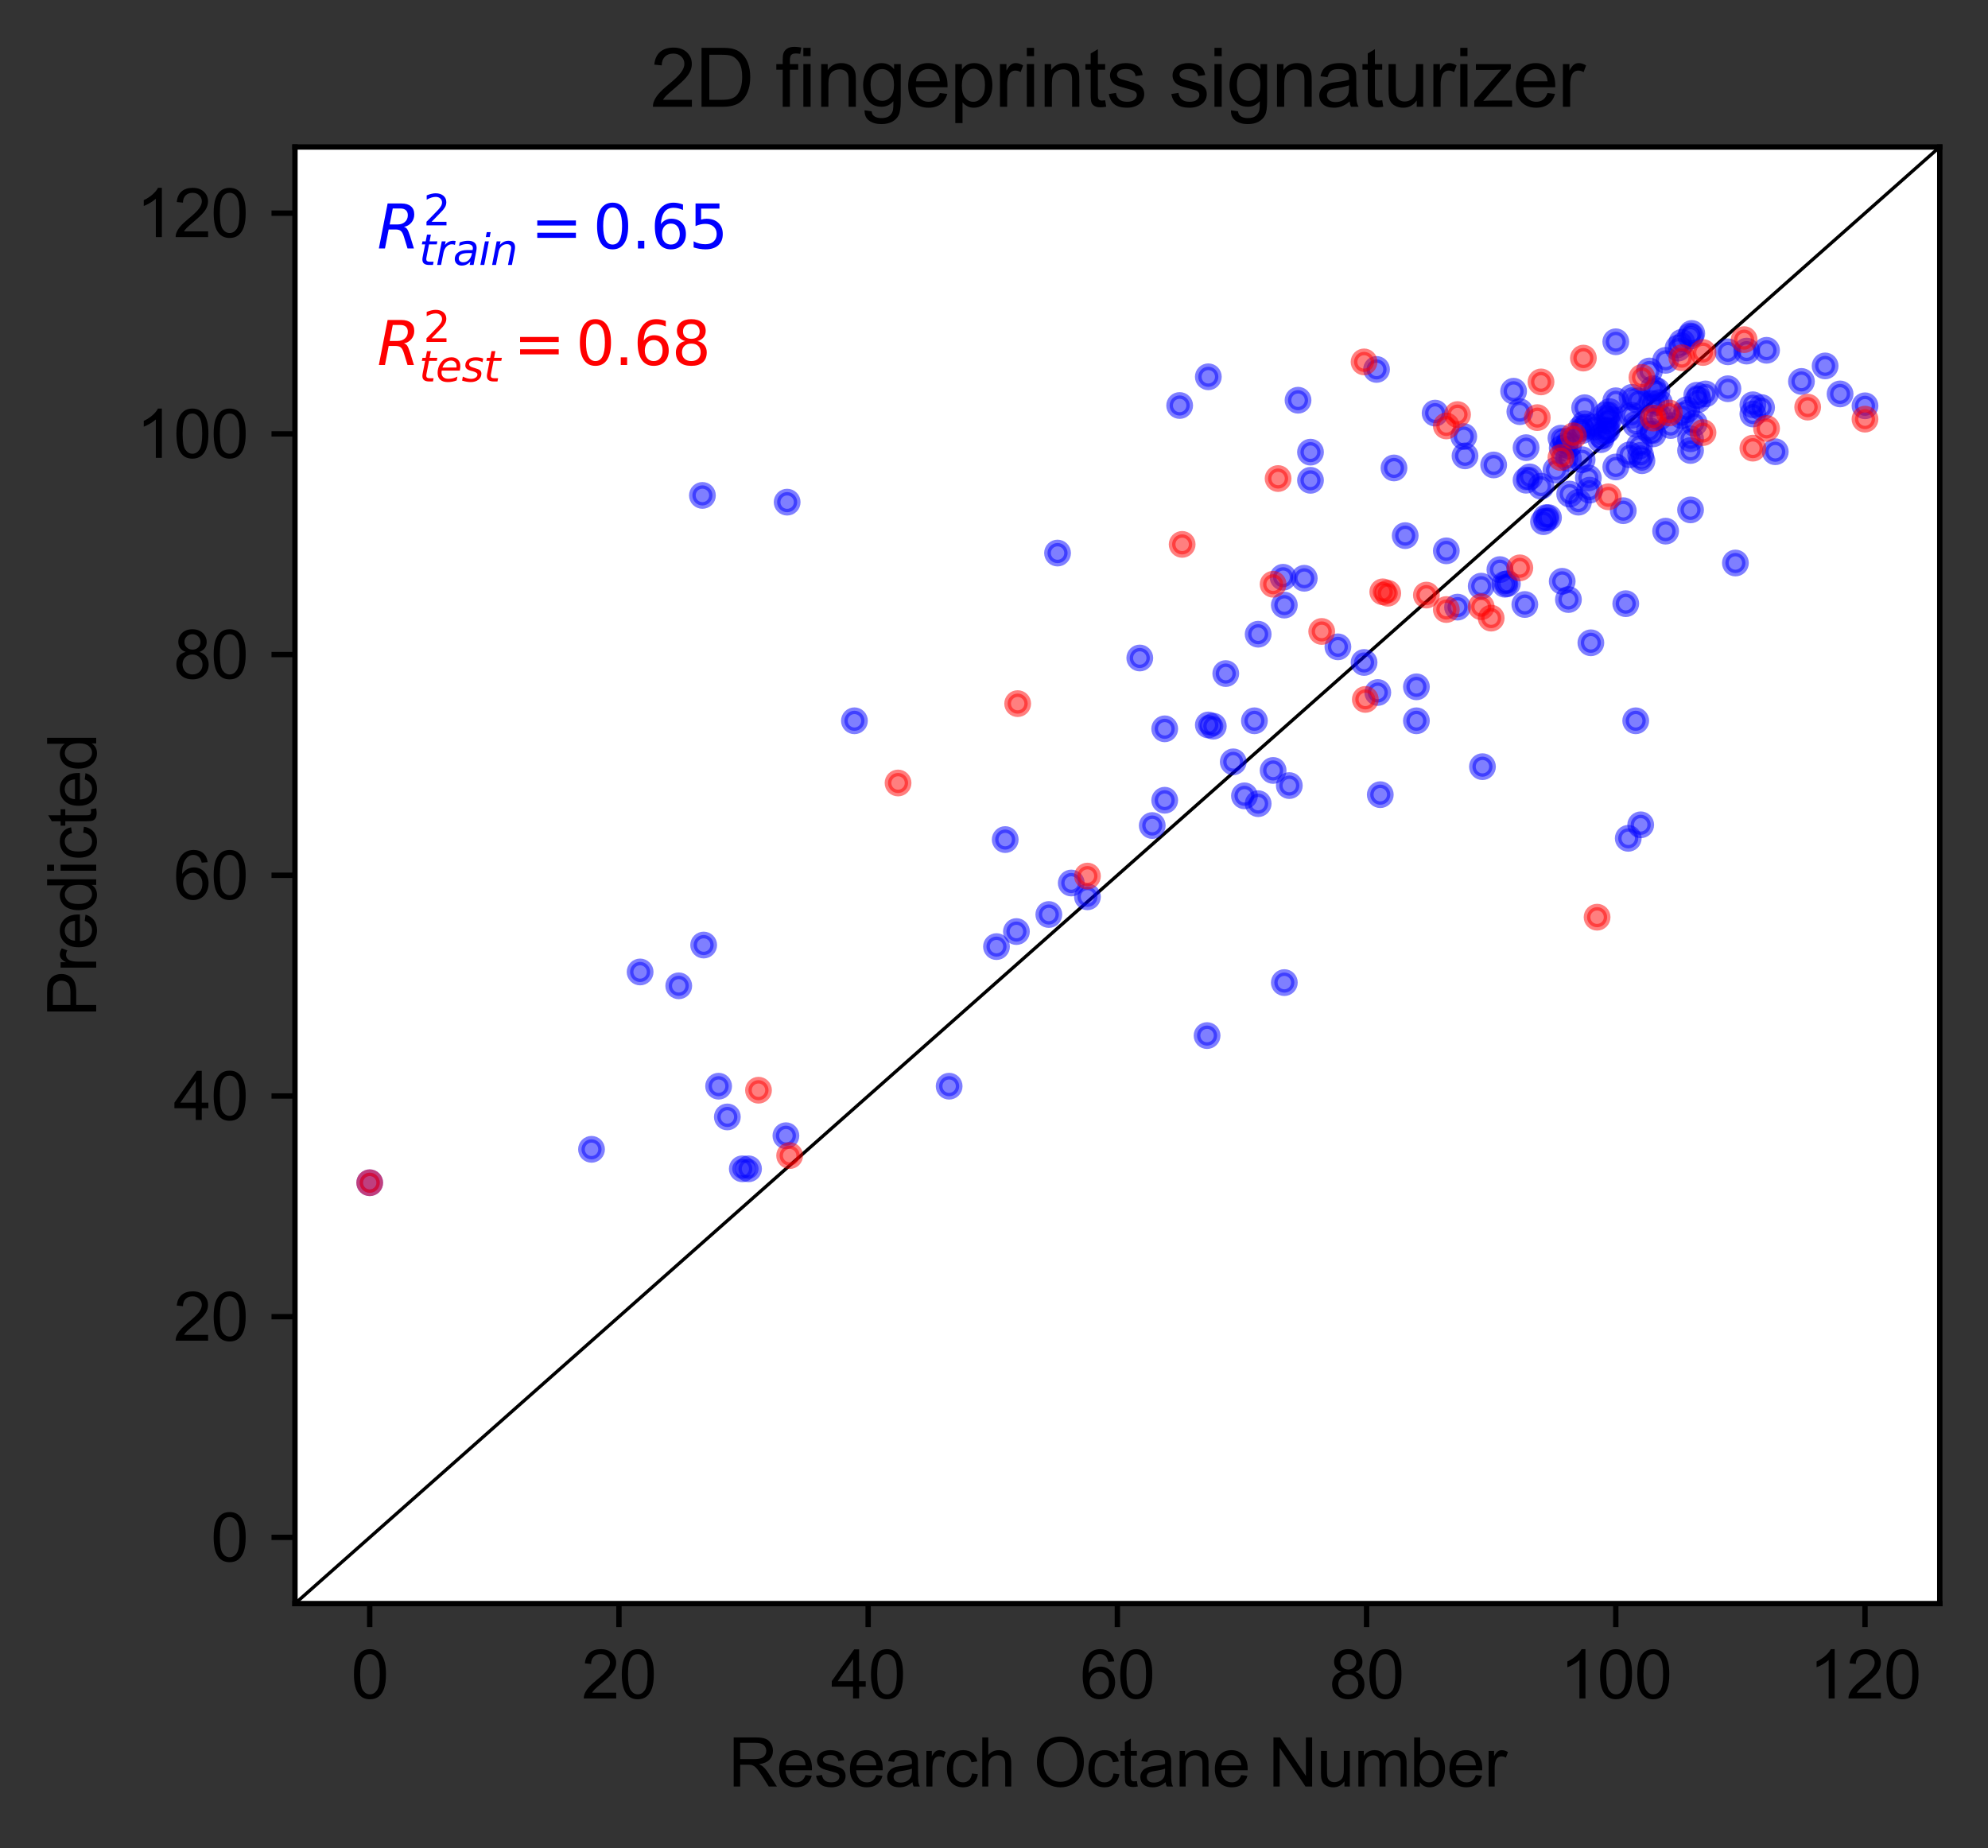 <?xml version="1.0" encoding="utf-8" standalone="no"?>
<!DOCTYPE svg PUBLIC "-//W3C//DTD SVG 1.1//EN"
  "http://www.w3.org/Graphics/SVG/1.1/DTD/svg11.dtd">
<svg height="275.866pt" version="1.1" viewBox="0 0 296.748 275.866" width="296.748pt" xmlns="http://www.w3.org/2000/svg" xmlns:xlink="http://www.w3.org/1999/xlink">
 <rect x="0" y="0" width="296.748" height="275.866" fill="#333333" stroke="none"/>
 <defs>
  <style type="text/css">*{stroke-linecap:butt;stroke-linejoin:round;}</style>
 </defs>
 <g id="figure_1">
  <g id="patch_1">
   <path d="M 0 275.866 
L 296.748 275.866 
L 296.748 0 
L 0 0 
z
" style="fill:none;"/>
  </g>
  <g id="axes_1">
   <g id="patch_2">
    <path d="M 44.028 239.376 
L 289.548 239.376 
L 289.548 21.936 
L 44.028 21.936 
z
" style="fill:#ffffff;"/>
   </g>
   <g id="matplotlib.axis_1">
    <g id="xtick_1">
     <g id="line2d_1">
      <defs>
       <path d="M 0 0 
L 0 3.5 
" id="m0becfaab23" style="stroke:#000000;stroke-width:0.8;"/>
      </defs>
      <g>
       <use style="stroke:#000000;stroke-width:0.8;" x="55.188" xlink:href="#m0becfaab23" y="239.376"/>
      </g>
     </g>
     <g id="text_1">
      <!-- 0 -->
      <g transform="translate(52.408 253.533)scale(0.1 -0.1)">
       <defs>
        <path d="M 266 2259 
Q 266 3072 433 3567 
Q 600 4063 929 4331 
Q 1259 4600 1759 4600 
Q 2128 4600 2406 4451 
Q 2684 4303 2865 4023 
Q 3047 3744 3150 3342 
Q 3253 2941 3253 2259 
Q 3253 1453 3087 958 
Q 2922 463 2592 192 
Q 2263 -78 1759 -78 
Q 1097 -78 719 397 
Q 266 969 266 2259 
z
M 844 2259 
Q 844 1131 1108 757 
Q 1372 384 1759 384 
Q 2147 384 2411 759 
Q 2675 1134 2675 2259 
Q 2675 3391 2411 3762 
Q 2147 4134 1753 4134 
Q 1366 4134 1134 3806 
Q 844 3388 844 2259 
z
" id="ArialMT-30" transform="scale(0.016)"/>
       </defs>
       <use xlink:href="#ArialMT-30"/>
      </g>
     </g>
    </g>
    <g id="xtick_2">
     <g id="line2d_2">
      <g>
       <use style="stroke:#000000;stroke-width:0.8;" x="92.388" xlink:href="#m0becfaab23" y="239.376"/>
      </g>
     </g>
     <g id="text_2">
      <!-- 20 -->
      <g transform="translate(86.827 253.533)scale(0.1 -0.1)">
       <defs>
        <path d="M 3222 541 
L 3222 0 
L 194 0 
Q 188 203 259 391 
Q 375 700 629 1000 
Q 884 1300 1366 1694 
Q 2113 2306 2375 2664 
Q 2638 3022 2638 3341 
Q 2638 3675 2398 3904 
Q 2159 4134 1775 4134 
Q 1369 4134 1125 3890 
Q 881 3647 878 3216 
L 300 3275 
Q 359 3922 746 4261 
Q 1134 4600 1788 4600 
Q 2447 4600 2831 4234 
Q 3216 3869 3216 3328 
Q 3216 3053 3103 2787 
Q 2991 2522 2730 2228 
Q 2469 1934 1863 1422 
Q 1356 997 1212 845 
Q 1069 694 975 541 
L 3222 541 
z
" id="ArialMT-32" transform="scale(0.016)"/>
       </defs>
       <use xlink:href="#ArialMT-32"/>
       <use x="55.615" xlink:href="#ArialMT-30"/>
      </g>
     </g>
    </g>
    <g id="xtick_3">
     <g id="line2d_3">
      <g>
       <use style="stroke:#000000;stroke-width:0.8;" x="129.588" xlink:href="#m0becfaab23" y="239.376"/>
      </g>
     </g>
     <g id="text_3">
      <!-- 40 -->
      <g transform="translate(124.027 253.533)scale(0.1 -0.1)">
       <defs>
        <path d="M 2069 0 
L 2069 1097 
L 81 1097 
L 81 1613 
L 2172 4581 
L 2631 4581 
L 2631 1613 
L 3250 1613 
L 3250 1097 
L 2631 1097 
L 2631 0 
L 2069 0 
z
M 2069 1613 
L 2069 3678 
L 634 1613 
L 2069 1613 
z
" id="ArialMT-34" transform="scale(0.016)"/>
       </defs>
       <use xlink:href="#ArialMT-34"/>
       <use x="55.615" xlink:href="#ArialMT-30"/>
      </g>
     </g>
    </g>
    <g id="xtick_4">
     <g id="line2d_4">
      <g>
       <use style="stroke:#000000;stroke-width:0.8;" x="166.788" xlink:href="#m0becfaab23" y="239.376"/>
      </g>
     </g>
     <g id="text_4">
      <!-- 60 -->
      <g transform="translate(161.227 253.533)scale(0.1 -0.1)">
       <defs>
        <path d="M 3184 3459 
L 2625 3416 
Q 2550 3747 2413 3897 
Q 2184 4138 1850 4138 
Q 1581 4138 1378 3988 
Q 1113 3794 959 3422 
Q 806 3050 800 2363 
Q 1003 2672 1297 2822 
Q 1591 2972 1913 2972 
Q 2475 2972 2870 2558 
Q 3266 2144 3266 1488 
Q 3266 1056 3080 686 
Q 2894 316 2569 119 
Q 2244 -78 1831 -78 
Q 1128 -78 684 439 
Q 241 956 241 2144 
Q 241 3472 731 4075 
Q 1159 4600 1884 4600 
Q 2425 4600 2770 4297 
Q 3116 3994 3184 3459 
z
M 888 1484 
Q 888 1194 1011 928 
Q 1134 663 1356 523 
Q 1578 384 1822 384 
Q 2178 384 2434 671 
Q 2691 959 2691 1453 
Q 2691 1928 2437 2201 
Q 2184 2475 1800 2475 
Q 1419 2475 1153 2201 
Q 888 1928 888 1484 
z
" id="ArialMT-36" transform="scale(0.016)"/>
       </defs>
       <use xlink:href="#ArialMT-36"/>
       <use x="55.615" xlink:href="#ArialMT-30"/>
      </g>
     </g>
    </g>
    <g id="xtick_5">
     <g id="line2d_5">
      <g>
       <use style="stroke:#000000;stroke-width:0.8;" x="203.988" xlink:href="#m0becfaab23" y="239.376"/>
      </g>
     </g>
     <g id="text_5">
      <!-- 80 -->
      <g transform="translate(198.427 253.533)scale(0.1 -0.1)">
       <defs>
        <path d="M 1131 2484 
Q 781 2613 612 2850 
Q 444 3088 444 3419 
Q 444 3919 803 4259 
Q 1163 4600 1759 4600 
Q 2359 4600 2725 4251 
Q 3091 3903 3091 3403 
Q 3091 3084 2923 2848 
Q 2756 2613 2416 2484 
Q 2838 2347 3058 2040 
Q 3278 1734 3278 1309 
Q 3278 722 2862 322 
Q 2447 -78 1769 -78 
Q 1091 -78 675 323 
Q 259 725 259 1325 
Q 259 1772 486 2073 
Q 713 2375 1131 2484 
z
M 1019 3438 
Q 1019 3113 1228 2906 
Q 1438 2700 1772 2700 
Q 2097 2700 2305 2904 
Q 2513 3109 2513 3406 
Q 2513 3716 2298 3927 
Q 2084 4138 1766 4138 
Q 1444 4138 1231 3931 
Q 1019 3725 1019 3438 
z
M 838 1322 
Q 838 1081 952 856 
Q 1066 631 1291 507 
Q 1516 384 1775 384 
Q 2178 384 2440 643 
Q 2703 903 2703 1303 
Q 2703 1709 2433 1975 
Q 2163 2241 1756 2241 
Q 1359 2241 1098 1978 
Q 838 1716 838 1322 
z
" id="ArialMT-38" transform="scale(0.016)"/>
       </defs>
       <use xlink:href="#ArialMT-38"/>
       <use x="55.615" xlink:href="#ArialMT-30"/>
      </g>
     </g>
    </g>
    <g id="xtick_6">
     <g id="line2d_6">
      <g>
       <use style="stroke:#000000;stroke-width:0.8;" x="241.188" xlink:href="#m0becfaab23" y="239.376"/>
      </g>
     </g>
     <g id="text_6">
      <!-- 100 -->
      <g transform="translate(232.847 253.533)scale(0.1 -0.1)">
       <defs>
        <path d="M 2384 0 
L 1822 0 
L 1822 3584 
Q 1619 3391 1289 3197 
Q 959 3003 697 2906 
L 697 3450 
Q 1169 3672 1522 3987 
Q 1875 4303 2022 4600 
L 2384 4600 
L 2384 0 
z
" id="ArialMT-31" transform="scale(0.016)"/>
       </defs>
       <use xlink:href="#ArialMT-31"/>
       <use x="55.615" xlink:href="#ArialMT-30"/>
       <use x="111.23" xlink:href="#ArialMT-30"/>
      </g>
     </g>
    </g>
    <g id="xtick_7">
     <g id="line2d_7">
      <g>
       <use style="stroke:#000000;stroke-width:0.8;" x="278.388" xlink:href="#m0becfaab23" y="239.376"/>
      </g>
     </g>
     <g id="text_7">
      <!-- 120 -->
      <g transform="translate(270.047 253.533)scale(0.1 -0.1)">
       <use xlink:href="#ArialMT-31"/>
       <use x="55.615" xlink:href="#ArialMT-32"/>
       <use x="111.23" xlink:href="#ArialMT-30"/>
      </g>
     </g>
    </g>
    <g id="text_8">
     <!-- Research Octane Number -->
     <g transform="translate(108.711 266.679)scale(0.1 -0.1)">
      <defs>
       <path d="M 503 0 
L 503 4581 
L 2534 4581 
Q 3147 4581 3465 4457 
Q 3784 4334 3975 4021 
Q 4166 3709 4166 3331 
Q 4166 2844 3850 2509 
Q 3534 2175 2875 2084 
Q 3116 1969 3241 1856 
Q 3506 1613 3744 1247 
L 4541 0 
L 3778 0 
L 3172 953 
Q 2906 1366 2734 1584 
Q 2563 1803 2427 1890 
Q 2291 1978 2150 2013 
Q 2047 2034 1813 2034 
L 1109 2034 
L 1109 0 
L 503 0 
z
M 1109 2559 
L 2413 2559 
Q 2828 2559 3062 2645 
Q 3297 2731 3419 2920 
Q 3541 3109 3541 3331 
Q 3541 3656 3305 3865 
Q 3069 4075 2559 4075 
L 1109 4075 
L 1109 2559 
z
" id="ArialMT-52" transform="scale(0.016)"/>
       <path d="M 2694 1069 
L 3275 997 
Q 3138 488 2766 206 
Q 2394 -75 1816 -75 
Q 1088 -75 661 373 
Q 234 822 234 1631 
Q 234 2469 665 2931 
Q 1097 3394 1784 3394 
Q 2450 3394 2872 2941 
Q 3294 2488 3294 1666 
Q 3294 1616 3291 1516 
L 816 1516 
Q 847 969 1125 678 
Q 1403 388 1819 388 
Q 2128 388 2347 550 
Q 2566 713 2694 1069 
z
M 847 1978 
L 2700 1978 
Q 2663 2397 2488 2606 
Q 2219 2931 1791 2931 
Q 1403 2931 1139 2672 
Q 875 2413 847 1978 
z
" id="ArialMT-65" transform="scale(0.016)"/>
       <path d="M 197 991 
L 753 1078 
Q 800 744 1014 566 
Q 1228 388 1613 388 
Q 2000 388 2187 545 
Q 2375 703 2375 916 
Q 2375 1106 2209 1216 
Q 2094 1291 1634 1406 
Q 1016 1563 777 1677 
Q 538 1791 414 1992 
Q 291 2194 291 2438 
Q 291 2659 392 2848 
Q 494 3038 669 3163 
Q 800 3259 1026 3326 
Q 1253 3394 1513 3394 
Q 1903 3394 2198 3281 
Q 2494 3169 2634 2976 
Q 2775 2784 2828 2463 
L 2278 2388 
Q 2241 2644 2061 2787 
Q 1881 2931 1553 2931 
Q 1166 2931 1000 2803 
Q 834 2675 834 2503 
Q 834 2394 903 2306 
Q 972 2216 1119 2156 
Q 1203 2125 1616 2013 
Q 2213 1853 2448 1751 
Q 2684 1650 2818 1456 
Q 2953 1263 2953 975 
Q 2953 694 2789 445 
Q 2625 197 2315 61 
Q 2006 -75 1616 -75 
Q 969 -75 630 194 
Q 291 463 197 991 
z
" id="ArialMT-73" transform="scale(0.016)"/>
       <path d="M 2588 409 
Q 2275 144 1986 34 
Q 1697 -75 1366 -75 
Q 819 -75 525 192 
Q 231 459 231 875 
Q 231 1119 342 1320 
Q 453 1522 633 1644 
Q 813 1766 1038 1828 
Q 1203 1872 1538 1913 
Q 2219 1994 2541 2106 
Q 2544 2222 2544 2253 
Q 2544 2597 2384 2738 
Q 2169 2928 1744 2928 
Q 1347 2928 1158 2789 
Q 969 2650 878 2297 
L 328 2372 
Q 403 2725 575 2942 
Q 747 3159 1072 3276 
Q 1397 3394 1825 3394 
Q 2250 3394 2515 3294 
Q 2781 3194 2906 3042 
Q 3031 2891 3081 2659 
Q 3109 2516 3109 2141 
L 3109 1391 
Q 3109 606 3145 398 
Q 3181 191 3288 0 
L 2700 0 
Q 2613 175 2588 409 
z
M 2541 1666 
Q 2234 1541 1622 1453 
Q 1275 1403 1131 1340 
Q 988 1278 909 1158 
Q 831 1038 831 891 
Q 831 666 1001 516 
Q 1172 366 1500 366 
Q 1825 366 2078 508 
Q 2331 650 2450 897 
Q 2541 1088 2541 1459 
L 2541 1666 
z
" id="ArialMT-61" transform="scale(0.016)"/>
       <path d="M 416 0 
L 416 3319 
L 922 3319 
L 922 2816 
Q 1116 3169 1280 3281 
Q 1444 3394 1641 3394 
Q 1925 3394 2219 3213 
L 2025 2691 
Q 1819 2813 1613 2813 
Q 1428 2813 1281 2702 
Q 1134 2591 1072 2394 
Q 978 2094 978 1738 
L 978 0 
L 416 0 
z
" id="ArialMT-72" transform="scale(0.016)"/>
       <path d="M 2588 1216 
L 3141 1144 
Q 3050 572 2676 248 
Q 2303 -75 1759 -75 
Q 1078 -75 664 370 
Q 250 816 250 1647 
Q 250 2184 428 2587 
Q 606 2991 970 3192 
Q 1334 3394 1763 3394 
Q 2303 3394 2647 3120 
Q 2991 2847 3088 2344 
L 2541 2259 
Q 2463 2594 2264 2762 
Q 2066 2931 1784 2931 
Q 1359 2931 1093 2626 
Q 828 2322 828 1663 
Q 828 994 1084 691 
Q 1341 388 1753 388 
Q 2084 388 2306 591 
Q 2528 794 2588 1216 
z
" id="ArialMT-63" transform="scale(0.016)"/>
       <path d="M 422 0 
L 422 4581 
L 984 4581 
L 984 2938 
Q 1378 3394 1978 3394 
Q 2347 3394 2619 3248 
Q 2891 3103 3008 2847 
Q 3125 2591 3125 2103 
L 3125 0 
L 2563 0 
L 2563 2103 
Q 2563 2525 2380 2717 
Q 2197 2909 1863 2909 
Q 1613 2909 1392 2779 
Q 1172 2650 1078 2428 
Q 984 2206 984 1816 
L 984 0 
L 422 0 
z
" id="ArialMT-68" transform="scale(0.016)"/>
       <path id="ArialMT-20" transform="scale(0.016)"/>
       <path d="M 309 2231 
Q 309 3372 921 4017 
Q 1534 4663 2503 4663 
Q 3138 4663 3647 4359 
Q 4156 4056 4423 3514 
Q 4691 2972 4691 2284 
Q 4691 1588 4409 1038 
Q 4128 488 3612 205 
Q 3097 -78 2500 -78 
Q 1853 -78 1343 234 
Q 834 547 571 1087 
Q 309 1628 309 2231 
z
M 934 2222 
Q 934 1394 1379 917 
Q 1825 441 2497 441 
Q 3181 441 3623 922 
Q 4066 1403 4066 2288 
Q 4066 2847 3877 3264 
Q 3688 3681 3323 3911 
Q 2959 4141 2506 4141 
Q 1863 4141 1398 3698 
Q 934 3256 934 2222 
z
" id="ArialMT-4f" transform="scale(0.016)"/>
       <path d="M 1650 503 
L 1731 6 
Q 1494 -44 1306 -44 
Q 1000 -44 831 53 
Q 663 150 594 308 
Q 525 466 525 972 
L 525 2881 
L 113 2881 
L 113 3319 
L 525 3319 
L 525 4141 
L 1084 4478 
L 1084 3319 
L 1650 3319 
L 1650 2881 
L 1084 2881 
L 1084 941 
Q 1084 700 1114 631 
Q 1144 563 1211 522 
Q 1278 481 1403 481 
Q 1497 481 1650 503 
z
" id="ArialMT-74" transform="scale(0.016)"/>
       <path d="M 422 0 
L 422 3319 
L 928 3319 
L 928 2847 
Q 1294 3394 1984 3394 
Q 2284 3394 2536 3286 
Q 2788 3178 2913 3003 
Q 3038 2828 3088 2588 
Q 3119 2431 3119 2041 
L 3119 0 
L 2556 0 
L 2556 2019 
Q 2556 2363 2490 2533 
Q 2425 2703 2258 2804 
Q 2091 2906 1866 2906 
Q 1506 2906 1245 2678 
Q 984 2450 984 1813 
L 984 0 
L 422 0 
z
" id="ArialMT-6e" transform="scale(0.016)"/>
       <path d="M 488 0 
L 488 4581 
L 1109 4581 
L 3516 984 
L 3516 4581 
L 4097 4581 
L 4097 0 
L 3475 0 
L 1069 3600 
L 1069 0 
L 488 0 
z
" id="ArialMT-4e" transform="scale(0.016)"/>
       <path d="M 2597 0 
L 2597 488 
Q 2209 -75 1544 -75 
Q 1250 -75 995 37 
Q 741 150 617 320 
Q 494 491 444 738 
Q 409 903 409 1263 
L 409 3319 
L 972 3319 
L 972 1478 
Q 972 1038 1006 884 
Q 1059 663 1231 536 
Q 1403 409 1656 409 
Q 1909 409 2131 539 
Q 2353 669 2445 892 
Q 2538 1116 2538 1541 
L 2538 3319 
L 3100 3319 
L 3100 0 
L 2597 0 
z
" id="ArialMT-75" transform="scale(0.016)"/>
       <path d="M 422 0 
L 422 3319 
L 925 3319 
L 925 2853 
Q 1081 3097 1340 3245 
Q 1600 3394 1931 3394 
Q 2300 3394 2536 3241 
Q 2772 3088 2869 2813 
Q 3263 3394 3894 3394 
Q 4388 3394 4653 3120 
Q 4919 2847 4919 2278 
L 4919 0 
L 4359 0 
L 4359 2091 
Q 4359 2428 4304 2576 
Q 4250 2725 4106 2815 
Q 3963 2906 3769 2906 
Q 3419 2906 3187 2673 
Q 2956 2441 2956 1928 
L 2956 0 
L 2394 0 
L 2394 2156 
Q 2394 2531 2256 2718 
Q 2119 2906 1806 2906 
Q 1569 2906 1367 2781 
Q 1166 2656 1075 2415 
Q 984 2175 984 1722 
L 984 0 
L 422 0 
z
" id="ArialMT-6d" transform="scale(0.016)"/>
       <path d="M 941 0 
L 419 0 
L 419 4581 
L 981 4581 
L 981 2947 
Q 1338 3394 1891 3394 
Q 2197 3394 2470 3270 
Q 2744 3147 2920 2923 
Q 3097 2700 3197 2384 
Q 3297 2069 3297 1709 
Q 3297 856 2875 390 
Q 2453 -75 1863 -75 
Q 1275 -75 941 416 
L 941 0 
z
M 934 1684 
Q 934 1088 1097 822 
Q 1363 388 1816 388 
Q 2184 388 2453 708 
Q 2722 1028 2722 1663 
Q 2722 2313 2464 2622 
Q 2206 2931 1841 2931 
Q 1472 2931 1203 2611 
Q 934 2291 934 1684 
z
" id="ArialMT-62" transform="scale(0.016)"/>
      </defs>
      <use xlink:href="#ArialMT-52"/>
      <use x="72.217" xlink:href="#ArialMT-65"/>
      <use x="127.832" xlink:href="#ArialMT-73"/>
      <use x="177.832" xlink:href="#ArialMT-65"/>
      <use x="233.447" xlink:href="#ArialMT-61"/>
      <use x="289.062" xlink:href="#ArialMT-72"/>
      <use x="322.363" xlink:href="#ArialMT-63"/>
      <use x="372.363" xlink:href="#ArialMT-68"/>
      <use x="427.979" xlink:href="#ArialMT-20"/>
      <use x="455.762" xlink:href="#ArialMT-4f"/>
      <use x="533.545" xlink:href="#ArialMT-63"/>
      <use x="583.545" xlink:href="#ArialMT-74"/>
      <use x="611.328" xlink:href="#ArialMT-61"/>
      <use x="666.943" xlink:href="#ArialMT-6e"/>
      <use x="722.559" xlink:href="#ArialMT-65"/>
      <use x="778.174" xlink:href="#ArialMT-20"/>
      <use x="805.957" xlink:href="#ArialMT-4e"/>
      <use x="878.174" xlink:href="#ArialMT-75"/>
      <use x="933.789" xlink:href="#ArialMT-6d"/>
      <use x="1017.09" xlink:href="#ArialMT-62"/>
      <use x="1072.705" xlink:href="#ArialMT-65"/>
      <use x="1128.32" xlink:href="#ArialMT-72"/>
     </g>
    </g>
   </g>
   <g id="matplotlib.axis_2">
    <g id="ytick_1">
     <g id="line2d_8">
      <defs>
       <path d="M 0 0 
L -3.5 0 
" id="m4fce20675b" style="stroke:#000000;stroke-width:0.8;"/>
      </defs>
      <g>
       <use style="stroke:#000000;stroke-width:0.8;" x="44.028" xlink:href="#m4fce20675b" y="229.492"/>
      </g>
     </g>
     <g id="text_9">
      <!-- 0 -->
      <g transform="translate(31.467 233.071)scale(0.1 -0.1)">
       <use xlink:href="#ArialMT-30"/>
      </g>
     </g>
    </g>
    <g id="ytick_2">
     <g id="line2d_9">
      <g>
       <use style="stroke:#000000;stroke-width:0.8;" x="44.028" xlink:href="#m4fce20675b" y="196.547"/>
      </g>
     </g>
     <g id="text_10">
      <!-- 20 -->
      <g transform="translate(25.906 200.125)scale(0.1 -0.1)">
       <use xlink:href="#ArialMT-32"/>
       <use x="55.615" xlink:href="#ArialMT-30"/>
      </g>
     </g>
    </g>
    <g id="ytick_3">
     <g id="line2d_10">
      <g>
       <use style="stroke:#000000;stroke-width:0.8;" x="44.028" xlink:href="#m4fce20675b" y="163.601"/>
      </g>
     </g>
     <g id="text_11">
      <!-- 40 -->
      <g transform="translate(25.906 167.18)scale(0.1 -0.1)">
       <use xlink:href="#ArialMT-34"/>
       <use x="55.615" xlink:href="#ArialMT-30"/>
      </g>
     </g>
    </g>
    <g id="ytick_4">
     <g id="line2d_11">
      <g>
       <use style="stroke:#000000;stroke-width:0.8;" x="44.028" xlink:href="#m4fce20675b" y="130.656"/>
      </g>
     </g>
     <g id="text_12">
      <!-- 60 -->
      <g transform="translate(25.906 134.235)scale(0.1 -0.1)">
       <use xlink:href="#ArialMT-36"/>
       <use x="55.615" xlink:href="#ArialMT-30"/>
      </g>
     </g>
    </g>
    <g id="ytick_5">
     <g id="line2d_12">
      <g>
       <use style="stroke:#000000;stroke-width:0.8;" x="44.028" xlink:href="#m4fce20675b" y="97.71"/>
      </g>
     </g>
     <g id="text_13">
      <!-- 80 -->
      <g transform="translate(25.906 101.289)scale(0.1 -0.1)">
       <use xlink:href="#ArialMT-38"/>
       <use x="55.615" xlink:href="#ArialMT-30"/>
      </g>
     </g>
    </g>
    <g id="ytick_6">
     <g id="line2d_13">
      <g>
       <use style="stroke:#000000;stroke-width:0.8;" x="44.028" xlink:href="#m4fce20675b" y="64.765"/>
      </g>
     </g>
     <g id="text_14">
      <!-- 100 -->
      <g transform="translate(20.345 68.344)scale(0.1 -0.1)">
       <use xlink:href="#ArialMT-31"/>
       <use x="55.615" xlink:href="#ArialMT-30"/>
       <use x="111.23" xlink:href="#ArialMT-30"/>
      </g>
     </g>
    </g>
    <g id="ytick_7">
     <g id="line2d_14">
      <g>
       <use style="stroke:#000000;stroke-width:0.8;" x="44.028" xlink:href="#m4fce20675b" y="31.819"/>
      </g>
     </g>
     <g id="text_15">
      <!-- 120 -->
      <g transform="translate(20.345 35.398)scale(0.1 -0.1)">
       <use xlink:href="#ArialMT-31"/>
       <use x="55.615" xlink:href="#ArialMT-32"/>
       <use x="111.23" xlink:href="#ArialMT-30"/>
      </g>
     </g>
    </g>
    <g id="text_16">
     <!-- Predicted -->
     <g transform="translate(14.358 151.778)rotate(-90)scale(0.1 -0.1)">
      <defs>
       <path d="M 494 0 
L 494 4581 
L 2222 4581 
Q 2678 4581 2919 4538 
Q 3256 4481 3484 4323 
Q 3713 4166 3852 3881 
Q 3991 3597 3991 3256 
Q 3991 2672 3619 2267 
Q 3247 1863 2275 1863 
L 1100 1863 
L 1100 0 
L 494 0 
z
M 1100 2403 
L 2284 2403 
Q 2872 2403 3119 2622 
Q 3366 2841 3366 3238 
Q 3366 3525 3220 3729 
Q 3075 3934 2838 4000 
Q 2684 4041 2272 4041 
L 1100 4041 
L 1100 2403 
z
" id="ArialMT-50" transform="scale(0.016)"/>
       <path d="M 2575 0 
L 2575 419 
Q 2259 -75 1647 -75 
Q 1250 -75 917 144 
Q 584 363 401 755 
Q 219 1147 219 1656 
Q 219 2153 384 2558 
Q 550 2963 881 3178 
Q 1213 3394 1622 3394 
Q 1922 3394 2156 3267 
Q 2391 3141 2538 2938 
L 2538 4581 
L 3097 4581 
L 3097 0 
L 2575 0 
z
M 797 1656 
Q 797 1019 1065 703 
Q 1334 388 1700 388 
Q 2069 388 2326 689 
Q 2584 991 2584 1609 
Q 2584 2291 2321 2609 
Q 2059 2928 1675 2928 
Q 1300 2928 1048 2622 
Q 797 2316 797 1656 
z
" id="ArialMT-64" transform="scale(0.016)"/>
       <path d="M 425 3934 
L 425 4581 
L 988 4581 
L 988 3934 
L 425 3934 
z
M 425 0 
L 425 3319 
L 988 3319 
L 988 0 
L 425 0 
z
" id="ArialMT-69" transform="scale(0.016)"/>
      </defs>
      <use xlink:href="#ArialMT-50"/>
      <use x="66.699" xlink:href="#ArialMT-72"/>
      <use x="100" xlink:href="#ArialMT-65"/>
      <use x="155.615" xlink:href="#ArialMT-64"/>
      <use x="211.23" xlink:href="#ArialMT-69"/>
      <use x="233.447" xlink:href="#ArialMT-63"/>
      <use x="283.447" xlink:href="#ArialMT-74"/>
      <use x="311.23" xlink:href="#ArialMT-65"/>
      <use x="366.846" xlink:href="#ArialMT-64"/>
     </g>
    </g>
   </g>
   <g id="line2d_15">
    <path clip-path="url(#p8a216c11e7)" d="M 44.028 239.376 
L 289.548 21.936 
" style="fill:none;stroke:#000000;stroke-linecap:square;stroke-width:0.5;"/>
   </g>
   <g id="line2d_16">
    <defs>
     <path d="M 0 1.5 
C 0.398 1.5 0.779 1.342 1.061 1.061 
C 1.342 0.779 1.5 0.398 1.5 0 
C 1.5 -0.398 1.342 -0.779 1.061 -1.061 
C 0.779 -1.342 0.398 -1.5 0 -1.5 
C -0.398 -1.5 -0.779 -1.342 -1.061 -1.061 
C -1.342 -0.779 -1.5 -0.398 -1.5 0 
C -1.5 0.398 -1.342 0.779 -1.061 1.061 
C -0.779 1.342 -0.398 1.5 0 1.5 
z
" id="m7e908ddb67" style="stroke:#0000ff;stroke-opacity:0.5;"/>
    </defs>
    <g clip-path="url(#p8a216c11e7)">
     <use style="fill:#0000ff;fill-opacity:0.5;stroke:#0000ff;stroke-opacity:0.5;" x="127.542" xlink:href="#m7e908ddb67" y="107.594"/>
     <use style="fill:#0000ff;fill-opacity:0.5;stroke:#0000ff;stroke-opacity:0.5;" x="237.282" xlink:href="#m7e908ddb67" y="73.166"/>
     <use style="fill:#0000ff;fill-opacity:0.5;stroke:#0000ff;stroke-opacity:0.5;" x="182.97" xlink:href="#m7e908ddb67" y="100.545"/>
     <use style="fill:#0000ff;fill-opacity:0.5;stroke:#0000ff;stroke-opacity:0.5;" x="223.89" xlink:href="#m7e908ddb67" y="85.026"/>
     <use style="fill:#0000ff;fill-opacity:0.5;stroke:#0000ff;stroke-opacity:0.5;" x="239.142" xlink:href="#m7e908ddb67" y="65.042"/>
     <use style="fill:#0000ff;fill-opacity:0.5;stroke:#0000ff;stroke-opacity:0.5;" x="217.566" xlink:href="#m7e908ddb67" y="90.627"/>
     <use style="fill:#0000ff;fill-opacity:0.5;stroke:#0000ff;stroke-opacity:0.5;" x="246.768" xlink:href="#m7e908ddb67" y="58.022"/>
     <use style="fill:#0000ff;fill-opacity:0.5;stroke:#0000ff;stroke-opacity:0.5;" x="171.996" xlink:href="#m7e908ddb67" y="123.23"/>
     <use style="fill:#0000ff;fill-opacity:0.5;stroke:#0000ff;stroke-opacity:0.5;" x="257.928" xlink:href="#m7e908ddb67" y="58.028"/>
     <use style="fill:#0000ff;fill-opacity:0.5;stroke:#0000ff;stroke-opacity:0.5;" x="209.754" xlink:href="#m7e908ddb67" y="79.955"/>
     <use style="fill:#0000ff;fill-opacity:0.5;stroke:#0000ff;stroke-opacity:0.5;" x="173.856" xlink:href="#m7e908ddb67" y="108.793"/>
     <use style="fill:#0000ff;fill-opacity:0.5;stroke:#0000ff;stroke-opacity:0.5;" x="239.886" xlink:href="#m7e908ddb67" y="64.223"/>
     <use style="fill:#0000ff;fill-opacity:0.5;stroke:#0000ff;stroke-opacity:0.5;" x="88.296" xlink:href="#m7e908ddb67" y="171.562"/>
     <use style="fill:#0000ff;fill-opacity:0.5;stroke:#0000ff;stroke-opacity:0.5;" x="233.19" xlink:href="#m7e908ddb67" y="86.772"/>
     <use style="fill:#0000ff;fill-opacity:0.5;stroke:#0000ff;stroke-opacity:0.5;" x="221.286" xlink:href="#m7e908ddb67" y="114.444"/>
     <use style="fill:#0000ff;fill-opacity:0.5;stroke:#0000ff;stroke-opacity:0.5;" x="263.694" xlink:href="#m7e908ddb67" y="52.29"/>
     <use style="fill:#0000ff;fill-opacity:0.5;stroke:#0000ff;stroke-opacity:0.5;" x="230.028" xlink:href="#m7e908ddb67" y="72.575"/>
     <use style="fill:#0000ff;fill-opacity:0.5;stroke:#0000ff;stroke-opacity:0.5;" x="278.388" xlink:href="#m7e908ddb67" y="60.574"/>
     <use style="fill:#0000ff;fill-opacity:0.5;stroke:#0000ff;stroke-opacity:0.5;" x="242.304" xlink:href="#m7e908ddb67" y="76.231"/>
     <use style="fill:#0000ff;fill-opacity:0.5;stroke:#0000ff;stroke-opacity:0.5;" x="191.526" xlink:href="#m7e908ddb67" y="86.169"/>
     <use style="fill:#0000ff;fill-opacity:0.5;stroke:#0000ff;stroke-opacity:0.5;" x="244.722" xlink:href="#m7e908ddb67" y="66.576"/>
     <use style="fill:#0000ff;fill-opacity:0.5;stroke:#0000ff;stroke-opacity:0.5;" x="272.436" xlink:href="#m7e908ddb67" y="54.623"/>
     <use style="fill:#0000ff;fill-opacity:0.5;stroke:#0000ff;stroke-opacity:0.5;" x="203.616" xlink:href="#m7e908ddb67" y="98.89"/>
     <use style="fill:#0000ff;fill-opacity:0.5;stroke:#0000ff;stroke-opacity:0.5;" x="252.348" xlink:href="#m7e908ddb67" y="67.246"/>
     <use style="fill:#0000ff;fill-opacity:0.5;stroke:#0000ff;stroke-opacity:0.5;" x="233.748" xlink:href="#m7e908ddb67" y="65.851"/>
     <use style="fill:#0000ff;fill-opacity:0.5;stroke:#0000ff;stroke-opacity:0.5;" x="241.188" xlink:href="#m7e908ddb67" y="51.018"/>
     <use style="fill:#0000ff;fill-opacity:0.5;stroke:#0000ff;stroke-opacity:0.5;" x="234.12" xlink:href="#m7e908ddb67" y="68.438"/>
     <use style="fill:#0000ff;fill-opacity:0.5;stroke:#0000ff;stroke-opacity:0.5;" x="247.698" xlink:href="#m7e908ddb67" y="60.102"/>
     <use style="fill:#0000ff;fill-opacity:0.5;stroke:#0000ff;stroke-opacity:0.5;" x="240.258" xlink:href="#m7e908ddb67" y="62.483"/>
     <use style="fill:#0000ff;fill-opacity:0.5;stroke:#0000ff;stroke-opacity:0.5;" x="141.678" xlink:href="#m7e908ddb67" y="162.14"/>
     <use style="fill:#0000ff;fill-opacity:0.5;stroke:#0000ff;stroke-opacity:0.5;" x="242.676" xlink:href="#m7e908ddb67" y="90.112"/>
     <use style="fill:#0000ff;fill-opacity:0.5;stroke:#0000ff;stroke-opacity:0.5;" x="252.348" xlink:href="#m7e908ddb67" y="65.5"/>
     <use style="fill:#0000ff;fill-opacity:0.5;stroke:#0000ff;stroke-opacity:0.5;" x="248.628" xlink:href="#m7e908ddb67" y="79.286"/>
     <use style="fill:#0000ff;fill-opacity:0.5;stroke:#0000ff;stroke-opacity:0.5;" x="233.19" xlink:href="#m7e908ddb67" y="66.906"/>
     <use style="fill:#0000ff;fill-opacity:0.5;stroke:#0000ff;stroke-opacity:0.5;" x="225.006" xlink:href="#m7e908ddb67" y="87.124"/>
     <use style="fill:#0000ff;fill-opacity:0.5;stroke:#0000ff;stroke-opacity:0.5;" x="235.608" xlink:href="#m7e908ddb67" y="74.961"/>
     <use style="fill:#0000ff;fill-opacity:0.5;stroke:#0000ff;stroke-opacity:0.5;" x="227.796" xlink:href="#m7e908ddb67" y="66.824"/>
     <use style="fill:#0000ff;fill-opacity:0.5;stroke:#0000ff;stroke-opacity:0.5;" x="236.538" xlink:href="#m7e908ddb67" y="63.267"/>
     <use style="fill:#0000ff;fill-opacity:0.5;stroke:#0000ff;stroke-opacity:0.5;" x="237.468" xlink:href="#m7e908ddb67" y="95.952"/>
     <use style="fill:#0000ff;fill-opacity:0.5;stroke:#0000ff;stroke-opacity:0.5;" x="253.464" xlink:href="#m7e908ddb67" y="59.66"/>
     <use style="fill:#0000ff;fill-opacity:0.5;stroke:#0000ff;stroke-opacity:0.5;" x="180.18" xlink:href="#m7e908ddb67" y="154.586"/>
     <use style="fill:#0000ff;fill-opacity:0.5;stroke:#0000ff;stroke-opacity:0.5;" x="195.618" xlink:href="#m7e908ddb67" y="67.494"/>
     <use style="fill:#0000ff;fill-opacity:0.5;stroke:#0000ff;stroke-opacity:0.5;" x="253.278" xlink:href="#m7e908ddb67" y="58.999"/>
     <use style="fill:#0000ff;fill-opacity:0.5;stroke:#0000ff;stroke-opacity:0.5;" x="239.7" xlink:href="#m7e908ddb67" y="61.921"/>
     <use style="fill:#0000ff;fill-opacity:0.5;stroke:#0000ff;stroke-opacity:0.5;" x="151.722" xlink:href="#m7e908ddb67" y="139.056"/>
     <use style="fill:#0000ff;fill-opacity:0.5;stroke:#0000ff;stroke-opacity:0.5;" x="104.85" xlink:href="#m7e908ddb67" y="73.953"/>
     <use style="fill:#0000ff;fill-opacity:0.5;stroke:#0000ff;stroke-opacity:0.5;" x="187.248" xlink:href="#m7e908ddb67" y="107.594"/>
     <use style="fill:#0000ff;fill-opacity:0.5;stroke:#0000ff;stroke-opacity:0.5;" x="241.188" xlink:href="#m7e908ddb67" y="59.823"/>
     <use style="fill:#0000ff;fill-opacity:0.5;stroke:#0000ff;stroke-opacity:0.5;" x="218.682" xlink:href="#m7e908ddb67" y="68.049"/>
     <use style="fill:#0000ff;fill-opacity:0.5;stroke:#0000ff;stroke-opacity:0.5;" x="211.428" xlink:href="#m7e908ddb67" y="107.594"/>
     <use style="fill:#0000ff;fill-opacity:0.5;stroke:#0000ff;stroke-opacity:0.5;" x="246.21" xlink:href="#m7e908ddb67" y="64.278"/>
     <use style="fill:#0000ff;fill-opacity:0.5;stroke:#0000ff;stroke-opacity:0.5;" x="254.58" xlink:href="#m7e908ddb67" y="58.802"/>
     <use style="fill:#0000ff;fill-opacity:0.5;stroke:#0000ff;stroke-opacity:0.5;" x="230.4" xlink:href="#m7e908ddb67" y="77.874"/>
     <use style="fill:#0000ff;fill-opacity:0.5;stroke:#0000ff;stroke-opacity:0.5;" x="225.936" xlink:href="#m7e908ddb67" y="58.397"/>
     <use style="fill:#0000ff;fill-opacity:0.5;stroke:#0000ff;stroke-opacity:0.5;" x="228.354" xlink:href="#m7e908ddb67" y="71.189"/>
     <use style="fill:#0000ff;fill-opacity:0.5;stroke:#0000ff;stroke-opacity:0.5;" x="252.906" xlink:href="#m7e908ddb67" y="63.185"/>
     <use style="fill:#0000ff;fill-opacity:0.5;stroke:#0000ff;stroke-opacity:0.5;" x="194.688" xlink:href="#m7e908ddb67" y="86.32"/>
     <use style="fill:#0000ff;fill-opacity:0.5;stroke:#0000ff;stroke-opacity:0.5;" x="159.906" xlink:href="#m7e908ddb67" y="131.809"/>
     <use style="fill:#0000ff;fill-opacity:0.5;stroke:#0000ff;stroke-opacity:0.5;" x="251.79" xlink:href="#m7e908ddb67" y="61.158"/>
     <use style="fill:#0000ff;fill-opacity:0.5;stroke:#0000ff;stroke-opacity:0.5;" x="251.046" xlink:href="#m7e908ddb67" y="62.051"/>
     <use style="fill:#0000ff;fill-opacity:0.5;stroke:#0000ff;stroke-opacity:0.5;" x="191.712" xlink:href="#m7e908ddb67" y="146.676"/>
     <use style="fill:#0000ff;fill-opacity:0.5;stroke:#0000ff;stroke-opacity:0.5;" x="191.712" xlink:href="#m7e908ddb67" y="90.324"/>
     <use style="fill:#0000ff;fill-opacity:0.5;stroke:#0000ff;stroke-opacity:0.5;" x="181.11" xlink:href="#m7e908ddb67" y="108.401"/>
     <use style="fill:#0000ff;fill-opacity:0.5;stroke:#0000ff;stroke-opacity:0.5;" x="243.048" xlink:href="#m7e908ddb67" y="125.138"/>
     <use style="fill:#0000ff;fill-opacity:0.5;stroke:#0000ff;stroke-opacity:0.5;" x="221.1" xlink:href="#m7e908ddb67" y="87.497"/>
     <use style="fill:#0000ff;fill-opacity:0.5;stroke:#0000ff;stroke-opacity:0.5;" x="117.312" xlink:href="#m7e908ddb67" y="169.532"/>
     <use style="fill:#0000ff;fill-opacity:0.5;stroke:#0000ff;stroke-opacity:0.5;" x="162.324" xlink:href="#m7e908ddb67" y="133.87"/>
     <use style="fill:#0000ff;fill-opacity:0.5;stroke:#0000ff;stroke-opacity:0.5;" x="246.21" xlink:href="#m7e908ddb67" y="55.376"/>
     <use style="fill:#0000ff;fill-opacity:0.5;stroke:#0000ff;stroke-opacity:0.5;" x="252.348" xlink:href="#m7e908ddb67" y="50.149"/>
     <use style="fill:#0000ff;fill-opacity:0.5;stroke:#0000ff;stroke-opacity:0.5;" x="55.188" xlink:href="#m7e908ddb67" y="176.551"/>
     <use style="fill:#0000ff;fill-opacity:0.5;stroke:#0000ff;stroke-opacity:0.5;" x="215.892" xlink:href="#m7e908ddb67" y="82.226"/>
     <use style="fill:#0000ff;fill-opacity:0.5;stroke:#0000ff;stroke-opacity:0.5;" x="243.234" xlink:href="#m7e908ddb67" y="67.895"/>
     <use style="fill:#0000ff;fill-opacity:0.5;stroke:#0000ff;stroke-opacity:0.5;" x="243.606" xlink:href="#m7e908ddb67" y="61.985"/>
     <use style="fill:#0000ff;fill-opacity:0.5;stroke:#0000ff;stroke-opacity:0.5;" x="245.094" xlink:href="#m7e908ddb67" y="68.776"/>
     <use style="fill:#0000ff;fill-opacity:0.5;stroke:#0000ff;stroke-opacity:0.5;" x="264.996" xlink:href="#m7e908ddb67" y="67.431"/>
     <use style="fill:#0000ff;fill-opacity:0.5;stroke:#0000ff;stroke-opacity:0.5;" x="244.908" xlink:href="#m7e908ddb67" y="123.123"/>
     <use style="fill:#0000ff;fill-opacity:0.5;stroke:#0000ff;stroke-opacity:0.5;" x="236.166" xlink:href="#m7e908ddb67" y="64.27"/>
     <use style="fill:#0000ff;fill-opacity:0.5;stroke:#0000ff;stroke-opacity:0.5;" x="150.048" xlink:href="#m7e908ddb67" y="125.327"/>
     <use style="fill:#0000ff;fill-opacity:0.5;stroke:#0000ff;stroke-opacity:0.5;" x="205.662" xlink:href="#m7e908ddb67" y="103.371"/>
     <use style="fill:#0000ff;fill-opacity:0.5;stroke:#0000ff;stroke-opacity:0.5;" x="244.164" xlink:href="#m7e908ddb67" y="63.338"/>
     <use style="fill:#0000ff;fill-opacity:0.5;stroke:#0000ff;stroke-opacity:0.5;" x="239.7" xlink:href="#m7e908ddb67" y="64.274"/>
     <use style="fill:#0000ff;fill-opacity:0.5;stroke:#0000ff;stroke-opacity:0.5;" x="246.768" xlink:href="#m7e908ddb67" y="64.765"/>
     <use style="fill:#0000ff;fill-opacity:0.5;stroke:#0000ff;stroke-opacity:0.5;" x="176.088" xlink:href="#m7e908ddb67" y="60.53"/>
     <use style="fill:#0000ff;fill-opacity:0.5;stroke:#0000ff;stroke-opacity:0.5;" x="261.648" xlink:href="#m7e908ddb67" y="61.799"/>
     <use style="fill:#0000ff;fill-opacity:0.5;stroke:#0000ff;stroke-opacity:0.5;" x="192.456" xlink:href="#m7e908ddb67" y="117.266"/>
     <use style="fill:#0000ff;fill-opacity:0.5;stroke:#0000ff;stroke-opacity:0.5;" x="111.732" xlink:href="#m7e908ddb67" y="174.473"/>
     <use style="fill:#0000ff;fill-opacity:0.5;stroke:#0000ff;stroke-opacity:0.5;" x="231.144" xlink:href="#m7e908ddb67" y="77.269"/>
     <use style="fill:#0000ff;fill-opacity:0.5;stroke:#0000ff;stroke-opacity:0.5;" x="232.26" xlink:href="#m7e908ddb67" y="70.173"/>
     <use style="fill:#0000ff;fill-opacity:0.5;stroke:#0000ff;stroke-opacity:0.5;" x="251.046" xlink:href="#m7e908ddb67" y="51.092"/>
     <use style="fill:#0000ff;fill-opacity:0.5;stroke:#0000ff;stroke-opacity:0.5;" x="185.76" xlink:href="#m7e908ddb67" y="118.796"/>
     <use style="fill:#0000ff;fill-opacity:0.5;stroke:#0000ff;stroke-opacity:0.5;" x="244.908" xlink:href="#m7e908ddb67" y="67.969"/>
     <use style="fill:#0000ff;fill-opacity:0.5;stroke:#0000ff;stroke-opacity:0.5;" x="117.498" xlink:href="#m7e908ddb67" y="74.957"/>
     <use style="fill:#0000ff;fill-opacity:0.5;stroke:#0000ff;stroke-opacity:0.5;" x="244.164" xlink:href="#m7e908ddb67" y="107.594"/>
     <use style="fill:#0000ff;fill-opacity:0.5;stroke:#0000ff;stroke-opacity:0.5;" x="260.718" xlink:href="#m7e908ddb67" y="52.41"/>
     <use style="fill:#0000ff;fill-opacity:0.5;stroke:#0000ff;stroke-opacity:0.5;" x="257.928" xlink:href="#m7e908ddb67" y="52.517"/>
     <use style="fill:#0000ff;fill-opacity:0.5;stroke:#0000ff;stroke-opacity:0.5;" x="218.496" xlink:href="#m7e908ddb67" y="65.161"/>
     <use style="fill:#0000ff;fill-opacity:0.5;stroke:#0000ff;stroke-opacity:0.5;" x="190.038" xlink:href="#m7e908ddb67" y="115.006"/>
     <use style="fill:#0000ff;fill-opacity:0.5;stroke:#0000ff;stroke-opacity:0.5;" x="208.08" xlink:href="#m7e908ddb67" y="69.853"/>
     <use style="fill:#0000ff;fill-opacity:0.5;stroke:#0000ff;stroke-opacity:0.5;" x="156.558" xlink:href="#m7e908ddb67" y="136.513"/>
     <use style="fill:#0000ff;fill-opacity:0.5;stroke:#0000ff;stroke-opacity:0.5;" x="195.618" xlink:href="#m7e908ddb67" y="71.699"/>
     <use style="fill:#0000ff;fill-opacity:0.5;stroke:#0000ff;stroke-opacity:0.5;" x="244.536" xlink:href="#m7e908ddb67" y="59.823"/>
     <use style="fill:#0000ff;fill-opacity:0.5;stroke:#0000ff;stroke-opacity:0.5;" x="206.034" xlink:href="#m7e908ddb67" y="118.624"/>
     <use style="fill:#0000ff;fill-opacity:0.5;stroke:#0000ff;stroke-opacity:0.5;" x="236.166" xlink:href="#m7e908ddb67" y="68.622"/>
     <use style="fill:#0000ff;fill-opacity:0.5;stroke:#0000ff;stroke-opacity:0.5;" x="193.758" xlink:href="#m7e908ddb67" y="59.743"/>
     <use style="fill:#0000ff;fill-opacity:0.5;stroke:#0000ff;stroke-opacity:0.5;" x="239.886" xlink:href="#m7e908ddb67" y="62.823"/>
     <use style="fill:#0000ff;fill-opacity:0.5;stroke:#0000ff;stroke-opacity:0.5;" x="234.12" xlink:href="#m7e908ddb67" y="66.552"/>
     <use style="fill:#0000ff;fill-opacity:0.5;stroke:#0000ff;stroke-opacity:0.5;" x="211.428" xlink:href="#m7e908ddb67" y="102.524"/>
     <use style="fill:#0000ff;fill-opacity:0.5;stroke:#0000ff;stroke-opacity:0.5;" x="101.316" xlink:href="#m7e908ddb67" y="147.157"/>
     <use style="fill:#0000ff;fill-opacity:0.5;stroke:#0000ff;stroke-opacity:0.5;" x="238.026" xlink:href="#m7e908ddb67" y="63.736"/>
     <use style="fill:#0000ff;fill-opacity:0.5;stroke:#0000ff;stroke-opacity:0.5;" x="268.902" xlink:href="#m7e908ddb67" y="56.938"/>
     <use style="fill:#0000ff;fill-opacity:0.5;stroke:#0000ff;stroke-opacity:0.5;" x="222.96" xlink:href="#m7e908ddb67" y="69.406"/>
     <use style="fill:#0000ff;fill-opacity:0.5;stroke:#0000ff;stroke-opacity:0.5;" x="243.606" xlink:href="#m7e908ddb67" y="59.307"/>
     <use style="fill:#0000ff;fill-opacity:0.5;stroke:#0000ff;stroke-opacity:0.5;" x="170.136" xlink:href="#m7e908ddb67" y="98.222"/>
     <use style="fill:#0000ff;fill-opacity:0.5;stroke:#0000ff;stroke-opacity:0.5;" x="237.096" xlink:href="#m7e908ddb67" y="71.342"/>
     <use style="fill:#0000ff;fill-opacity:0.5;stroke:#0000ff;stroke-opacity:0.5;" x="214.218" xlink:href="#m7e908ddb67" y="61.665"/>
     <use style="fill:#0000ff;fill-opacity:0.5;stroke:#0000ff;stroke-opacity:0.5;" x="199.71" xlink:href="#m7e908ddb67" y="96.557"/>
     <use style="fill:#0000ff;fill-opacity:0.5;stroke:#0000ff;stroke-opacity:0.5;" x="105.036" xlink:href="#m7e908ddb67" y="141.071"/>
     <use style="fill:#0000ff;fill-opacity:0.5;stroke:#0000ff;stroke-opacity:0.5;" x="252.348" xlink:href="#m7e908ddb67" y="76.112"/>
     <use style="fill:#0000ff;fill-opacity:0.5;stroke:#0000ff;stroke-opacity:0.5;" x="227.61" xlink:href="#m7e908ddb67" y="90.237"/>
     <use style="fill:#0000ff;fill-opacity:0.5;stroke:#0000ff;stroke-opacity:0.5;" x="148.746" xlink:href="#m7e908ddb67" y="141.303"/>
     <use style="fill:#0000ff;fill-opacity:0.5;stroke:#0000ff;stroke-opacity:0.5;" x="234.12" xlink:href="#m7e908ddb67" y="89.495"/>
     <use style="fill:#0000ff;fill-opacity:0.5;stroke:#0000ff;stroke-opacity:0.5;" x="246.582" xlink:href="#m7e908ddb67" y="60.24"/>
     <use style="fill:#0000ff;fill-opacity:0.5;stroke:#0000ff;stroke-opacity:0.5;" x="224.634" xlink:href="#m7e908ddb67" y="87.212"/>
     <use style="fill:#0000ff;fill-opacity:0.5;stroke:#0000ff;stroke-opacity:0.5;" x="173.856" xlink:href="#m7e908ddb67" y="119.455"/>
     <use style="fill:#0000ff;fill-opacity:0.5;stroke:#0000ff;stroke-opacity:0.5;" x="274.668" xlink:href="#m7e908ddb67" y="58.804"/>
     <use style="fill:#0000ff;fill-opacity:0.5;stroke:#0000ff;stroke-opacity:0.5;" x="180.366" xlink:href="#m7e908ddb67" y="56.247"/>
     <use style="fill:#0000ff;fill-opacity:0.5;stroke:#0000ff;stroke-opacity:0.5;" x="157.86" xlink:href="#m7e908ddb67" y="82.557"/>
     <use style="fill:#0000ff;fill-opacity:0.5;stroke:#0000ff;stroke-opacity:0.5;" x="233.004" xlink:href="#m7e908ddb67" y="65.404"/>
     <use style="fill:#0000ff;fill-opacity:0.5;stroke:#0000ff;stroke-opacity:0.5;" x="249.372" xlink:href="#m7e908ddb67" y="63.522"/>
     <use style="fill:#0000ff;fill-opacity:0.5;stroke:#0000ff;stroke-opacity:0.5;" x="227.796" xlink:href="#m7e908ddb67" y="71.683"/>
     <use style="fill:#0000ff;fill-opacity:0.5;stroke:#0000ff;stroke-opacity:0.5;" x="110.802" xlink:href="#m7e908ddb67" y="174.473"/>
     <use style="fill:#0000ff;fill-opacity:0.5;stroke:#0000ff;stroke-opacity:0.5;" x="248.628" xlink:href="#m7e908ddb67" y="53.789"/>
     <use style="fill:#0000ff;fill-opacity:0.5;stroke:#0000ff;stroke-opacity:0.5;" x="107.268" xlink:href="#m7e908ddb67" y="162.14"/>
     <use style="fill:#0000ff;fill-opacity:0.5;stroke:#0000ff;stroke-opacity:0.5;" x="241.188" xlink:href="#m7e908ddb67" y="69.706"/>
     <use style="fill:#0000ff;fill-opacity:0.5;stroke:#0000ff;stroke-opacity:0.5;" x="261.648" xlink:href="#m7e908ddb67" y="60.421"/>
     <use style="fill:#0000ff;fill-opacity:0.5;stroke:#0000ff;stroke-opacity:0.5;" x="108.57" xlink:href="#m7e908ddb67" y="166.729"/>
     <use style="fill:#0000ff;fill-opacity:0.5;stroke:#0000ff;stroke-opacity:0.5;" x="187.806" xlink:href="#m7e908ddb67" y="94.67"/>
     <use style="fill:#0000ff;fill-opacity:0.5;stroke:#0000ff;stroke-opacity:0.5;" x="250.488" xlink:href="#m7e908ddb67" y="51.961"/>
     <use style="fill:#0000ff;fill-opacity:0.5;stroke:#0000ff;stroke-opacity:0.5;" x="234.306" xlink:href="#m7e908ddb67" y="73.753"/>
     <use style="fill:#0000ff;fill-opacity:0.5;stroke:#0000ff;stroke-opacity:0.5;" x="238.956" xlink:href="#m7e908ddb67" y="65.628"/>
     <use style="fill:#0000ff;fill-opacity:0.5;stroke:#0000ff;stroke-opacity:0.5;" x="187.806" xlink:href="#m7e908ddb67" y="119.967"/>
     <use style="fill:#0000ff;fill-opacity:0.5;stroke:#0000ff;stroke-opacity:0.5;" x="226.866" xlink:href="#m7e908ddb67" y="61.45"/>
     <use style="fill:#0000ff;fill-opacity:0.5;stroke:#0000ff;stroke-opacity:0.5;" x="252.534" xlink:href="#m7e908ddb67" y="49.775"/>
     <use style="fill:#0000ff;fill-opacity:0.5;stroke:#0000ff;stroke-opacity:0.5;" x="240.258" xlink:href="#m7e908ddb67" y="61.438"/>
     <use style="fill:#0000ff;fill-opacity:0.5;stroke:#0000ff;stroke-opacity:0.5;" x="236.538" xlink:href="#m7e908ddb67" y="60.86"/>
     <use style="fill:#0000ff;fill-opacity:0.5;stroke:#0000ff;stroke-opacity:0.5;" x="184.086" xlink:href="#m7e908ddb67" y="113.725"/>
     <use style="fill:#0000ff;fill-opacity:0.5;stroke:#0000ff;stroke-opacity:0.5;" x="230.772" xlink:href="#m7e908ddb67" y="77.269"/>
     <use style="fill:#0000ff;fill-opacity:0.5;stroke:#0000ff;stroke-opacity:0.5;" x="247.326" xlink:href="#m7e908ddb67" y="58.34"/>
     <use style="fill:#0000ff;fill-opacity:0.5;stroke:#0000ff;stroke-opacity:0.5;" x="262.95" xlink:href="#m7e908ddb67" y="60.841"/>
     <use style="fill:#0000ff;fill-opacity:0.5;stroke:#0000ff;stroke-opacity:0.5;" x="180.366" xlink:href="#m7e908ddb67" y="108.218"/>
     <use style="fill:#0000ff;fill-opacity:0.5;stroke:#0000ff;stroke-opacity:0.5;" x="259.044" xlink:href="#m7e908ddb67" y="84.041"/>
     <use style="fill:#0000ff;fill-opacity:0.5;stroke:#0000ff;stroke-opacity:0.5;" x="247.698" xlink:href="#m7e908ddb67" y="62.262"/>
     <use style="fill:#0000ff;fill-opacity:0.5;stroke:#0000ff;stroke-opacity:0.5;" x="235.98" xlink:href="#m7e908ddb67" y="63.995"/>
     <use style="fill:#0000ff;fill-opacity:0.5;stroke:#0000ff;stroke-opacity:0.5;" x="95.55" xlink:href="#m7e908ddb67" y="145.089"/>
     <use style="fill:#0000ff;fill-opacity:0.5;stroke:#0000ff;stroke-opacity:0.5;" x="205.476" xlink:href="#m7e908ddb67" y="55.146"/>
    </g>
   </g>
   <g id="line2d_17">
    <defs>
     <path d="M 0 1.5 
C 0.398 1.5 0.779 1.342 1.061 1.061 
C 1.342 0.779 1.5 0.398 1.5 0 
C 1.5 -0.398 1.342 -0.779 1.061 -1.061 
C 0.779 -1.342 0.398 -1.5 0 -1.5 
C -0.398 -1.5 -0.779 -1.342 -1.061 -1.061 
C -1.342 -0.779 -1.5 -0.398 -1.5 0 
C -1.5 0.398 -1.342 0.779 -1.061 1.061 
C -0.779 1.342 -0.398 1.5 0 1.5 
z
" id="mdaaa4f50de" style="stroke:#ff0000;stroke-opacity:0.5;"/>
    </defs>
    <g clip-path="url(#p8a216c11e7)">
     <use style="fill:#ff0000;fill-opacity:0.5;stroke:#ff0000;stroke-opacity:0.5;" x="230.028" xlink:href="#mdaaa4f50de" y="57.01"/>
     <use style="fill:#ff0000;fill-opacity:0.5;stroke:#ff0000;stroke-opacity:0.5;" x="278.388" xlink:href="#mdaaa4f50de" y="62.568"/>
     <use style="fill:#ff0000;fill-opacity:0.5;stroke:#ff0000;stroke-opacity:0.5;" x="240.072" xlink:href="#mdaaa4f50de" y="74.161"/>
     <use style="fill:#ff0000;fill-opacity:0.5;stroke:#ff0000;stroke-opacity:0.5;" x="251.046" xlink:href="#mdaaa4f50de" y="53.398"/>
     <use style="fill:#ff0000;fill-opacity:0.5;stroke:#ff0000;stroke-opacity:0.5;" x="203.802" xlink:href="#mdaaa4f50de" y="104.404"/>
     <use style="fill:#ff0000;fill-opacity:0.5;stroke:#ff0000;stroke-opacity:0.5;" x="151.908" xlink:href="#mdaaa4f50de" y="105.033"/>
     <use style="fill:#ff0000;fill-opacity:0.5;stroke:#ff0000;stroke-opacity:0.5;" x="226.866" xlink:href="#mdaaa4f50de" y="84.762"/>
     <use style="fill:#ff0000;fill-opacity:0.5;stroke:#ff0000;stroke-opacity:0.5;" x="261.648" xlink:href="#mdaaa4f50de" y="66.899"/>
     <use style="fill:#ff0000;fill-opacity:0.5;stroke:#ff0000;stroke-opacity:0.5;" x="176.46" xlink:href="#mdaaa4f50de" y="81.262"/>
     <use style="fill:#ff0000;fill-opacity:0.5;stroke:#ff0000;stroke-opacity:0.5;" x="215.892" xlink:href="#mdaaa4f50de" y="63.584"/>
     <use style="fill:#ff0000;fill-opacity:0.5;stroke:#ff0000;stroke-opacity:0.5;" x="55.188" xlink:href="#mdaaa4f50de" y="176.551"/>
     <use style="fill:#ff0000;fill-opacity:0.5;stroke:#ff0000;stroke-opacity:0.5;" x="245.094" xlink:href="#mdaaa4f50de" y="56.338"/>
     <use style="fill:#ff0000;fill-opacity:0.5;stroke:#ff0000;stroke-opacity:0.5;" x="246.768" xlink:href="#mdaaa4f50de" y="62.409"/>
     <use style="fill:#ff0000;fill-opacity:0.5;stroke:#ff0000;stroke-opacity:0.5;" x="236.352" xlink:href="#mdaaa4f50de" y="53.453"/>
     <use style="fill:#ff0000;fill-opacity:0.5;stroke:#ff0000;stroke-opacity:0.5;" x="222.588" xlink:href="#mdaaa4f50de" y="92.27"/>
     <use style="fill:#ff0000;fill-opacity:0.5;stroke:#ff0000;stroke-opacity:0.5;" x="263.694" xlink:href="#mdaaa4f50de" y="63.958"/>
     <use style="fill:#ff0000;fill-opacity:0.5;stroke:#ff0000;stroke-opacity:0.5;" x="221.1" xlink:href="#mdaaa4f50de" y="90.572"/>
     <use style="fill:#ff0000;fill-opacity:0.5;stroke:#ff0000;stroke-opacity:0.5;" x="215.892" xlink:href="#mdaaa4f50de" y="90.985"/>
     <use style="fill:#ff0000;fill-opacity:0.5;stroke:#ff0000;stroke-opacity:0.5;" x="260.346" xlink:href="#mdaaa4f50de" y="50.699"/>
     <use style="fill:#ff0000;fill-opacity:0.5;stroke:#ff0000;stroke-opacity:0.5;" x="233.004" xlink:href="#mdaaa4f50de" y="68.298"/>
     <use style="fill:#ff0000;fill-opacity:0.5;stroke:#ff0000;stroke-opacity:0.5;" x="254.208" xlink:href="#mdaaa4f50de" y="64.572"/>
     <use style="fill:#ff0000;fill-opacity:0.5;stroke:#ff0000;stroke-opacity:0.5;" x="269.832" xlink:href="#mdaaa4f50de" y="60.772"/>
     <use style="fill:#ff0000;fill-opacity:0.5;stroke:#ff0000;stroke-opacity:0.5;" x="190.782" xlink:href="#mdaaa4f50de" y="71.433"/>
     <use style="fill:#ff0000;fill-opacity:0.5;stroke:#ff0000;stroke-opacity:0.5;" x="117.87" xlink:href="#mdaaa4f50de" y="172.503"/>
     <use style="fill:#ff0000;fill-opacity:0.5;stroke:#ff0000;stroke-opacity:0.5;" x="113.22" xlink:href="#mdaaa4f50de" y="162.74"/>
     <use style="fill:#ff0000;fill-opacity:0.5;stroke:#ff0000;stroke-opacity:0.5;" x="254.208" xlink:href="#mdaaa4f50de" y="52.621"/>
     <use style="fill:#ff0000;fill-opacity:0.5;stroke:#ff0000;stroke-opacity:0.5;" x="207.15" xlink:href="#mdaaa4f50de" y="88.556"/>
     <use style="fill:#ff0000;fill-opacity:0.5;stroke:#ff0000;stroke-opacity:0.5;" x="229.47" xlink:href="#mdaaa4f50de" y="62.34"/>
     <use style="fill:#ff0000;fill-opacity:0.5;stroke:#ff0000;stroke-opacity:0.5;" x="249.186" xlink:href="#mdaaa4f50de" y="61.647"/>
     <use style="fill:#ff0000;fill-opacity:0.5;stroke:#ff0000;stroke-opacity:0.5;" x="203.616" xlink:href="#mdaaa4f50de" y="54.023"/>
     <use style="fill:#ff0000;fill-opacity:0.5;stroke:#ff0000;stroke-opacity:0.5;" x="217.566" xlink:href="#mdaaa4f50de" y="61.883"/>
     <use style="fill:#ff0000;fill-opacity:0.5;stroke:#ff0000;stroke-opacity:0.5;" x="212.916" xlink:href="#mdaaa4f50de" y="88.83"/>
     <use style="fill:#ff0000;fill-opacity:0.5;stroke:#ff0000;stroke-opacity:0.5;" x="234.864" xlink:href="#mdaaa4f50de" y="65.056"/>
     <use style="fill:#ff0000;fill-opacity:0.5;stroke:#ff0000;stroke-opacity:0.5;" x="197.292" xlink:href="#mdaaa4f50de" y="94.258"/>
     <use style="fill:#ff0000;fill-opacity:0.5;stroke:#ff0000;stroke-opacity:0.5;" x="162.324" xlink:href="#mdaaa4f50de" y="130.775"/>
     <use style="fill:#ff0000;fill-opacity:0.5;stroke:#ff0000;stroke-opacity:0.5;" x="134.052" xlink:href="#mdaaa4f50de" y="116.879"/>
     <use style="fill:#ff0000;fill-opacity:0.5;stroke:#ff0000;stroke-opacity:0.5;" x="238.398" xlink:href="#mdaaa4f50de" y="136.913"/>
     <use style="fill:#ff0000;fill-opacity:0.5;stroke:#ff0000;stroke-opacity:0.5;" x="190.038" xlink:href="#mdaaa4f50de" y="87.212"/>
     <use style="fill:#ff0000;fill-opacity:0.5;stroke:#ff0000;stroke-opacity:0.5;" x="206.406" xlink:href="#mdaaa4f50de" y="88.344"/>
    </g>
   </g>
   <g id="patch_3">
    <path d="M 44.028 239.376 
L 44.028 21.936 
" style="fill:none;stroke:#000000;stroke-linecap:square;stroke-linejoin:miter;stroke-width:0.8;"/>
   </g>
   <g id="patch_4">
    <path d="M 289.548 239.376 
L 289.548 21.936 
" style="fill:none;stroke:#000000;stroke-linecap:square;stroke-linejoin:miter;stroke-width:0.8;"/>
   </g>
   <g id="patch_5">
    <path d="M 44.028 239.376 
L 289.548 239.376 
" style="fill:none;stroke:#000000;stroke-linecap:square;stroke-linejoin:miter;stroke-width:0.8;"/>
   </g>
   <g id="patch_6">
    <path d="M 44.028 21.936 
L 289.548 21.936 
" style="fill:none;stroke:#000000;stroke-linecap:square;stroke-linejoin:miter;stroke-width:0.8;"/>
   </g>
   <g id="text_17">
    <!-- $R^2_{train} = 0.65$ -->
    <g style="fill:#0000ff;" transform="translate(56.304 37.156)scale(0.09 -0.09)">
     <defs>
      <path d="M 1613 4147 
L 1294 2491 
L 2106 2491 
Q 2584 2491 2879 2755 
Q 3175 3019 3175 3444 
Q 3175 3784 2976 3965 
Q 2778 4147 2406 4147 
L 1613 4147 
z
M 2772 2241 
Q 2972 2194 3105 2009 
Q 3238 1825 3413 1275 
L 3809 0 
L 3144 0 
L 2778 1197 
Q 2638 1659 2453 1815 
Q 2269 1972 1888 1972 
L 1191 1972 
L 806 0 
L 172 0 
L 1081 4666 
L 2503 4666 
Q 3150 4666 3495 4373 
Q 3841 4081 3841 3531 
Q 3841 3044 3547 2687 
Q 3253 2331 2772 2241 
z
" id="DejaVuSans-Oblique-52" transform="scale(0.016)"/>
      <path d="M 1228 531 
L 3431 531 
L 3431 0 
L 469 0 
L 469 531 
Q 828 903 1448 1529 
Q 2069 2156 2228 2338 
Q 2531 2678 2651 2914 
Q 2772 3150 2772 3378 
Q 2772 3750 2511 3984 
Q 2250 4219 1831 4219 
Q 1534 4219 1204 4116 
Q 875 4013 500 3803 
L 500 4441 
Q 881 4594 1212 4672 
Q 1544 4750 1819 4750 
Q 2544 4750 2975 4387 
Q 3406 4025 3406 3419 
Q 3406 3131 3298 2873 
Q 3191 2616 2906 2266 
Q 2828 2175 2409 1742 
Q 1991 1309 1228 531 
z
" id="DejaVuSans-32" transform="scale(0.016)"/>
      <path d="M 2706 3500 
L 2619 3053 
L 1472 3053 
L 1100 1153 
Q 1081 1047 1072 975 
Q 1063 903 1063 863 
Q 1063 663 1183 572 
Q 1303 481 1569 481 
L 2150 481 
L 2053 0 
L 1503 0 
Q 991 0 739 200 
Q 488 400 488 806 
Q 488 878 497 964 
Q 506 1050 525 1153 
L 897 3053 
L 409 3053 
L 500 3500 
L 978 3500 
L 1172 4494 
L 1747 4494 
L 1556 3500 
L 2706 3500 
z
" id="DejaVuSans-Oblique-74" transform="scale(0.016)"/>
      <path d="M 2853 2969 
Q 2766 3016 2653 3041 
Q 2541 3066 2413 3066 
Q 1953 3066 1609 2717 
Q 1266 2369 1153 1784 
L 800 0 
L 225 0 
L 909 3500 
L 1484 3500 
L 1375 2956 
Q 1603 3259 1920 3421 
Q 2238 3584 2597 3584 
Q 2691 3584 2781 3573 
Q 2872 3563 2963 3538 
L 2853 2969 
z
" id="DejaVuSans-Oblique-72" transform="scale(0.016)"/>
      <path d="M 3438 1997 
L 3047 0 
L 2472 0 
L 2578 531 
Q 2325 219 2001 64 
Q 1678 -91 1281 -91 
Q 834 -91 548 182 
Q 263 456 263 884 
Q 263 1497 752 1853 
Q 1241 2209 2100 2209 
L 2900 2209 
L 2931 2363 
Q 2938 2388 2941 2417 
Q 2944 2447 2944 2509 
Q 2944 2788 2717 2942 
Q 2491 3097 2081 3097 
Q 1800 3097 1504 3025 
Q 1209 2953 897 2809 
L 997 3341 
Q 1322 3463 1633 3523 
Q 1944 3584 2234 3584 
Q 2853 3584 3176 3315 
Q 3500 3047 3500 2534 
Q 3500 2431 3484 2292 
Q 3469 2153 3438 1997 
z
M 2816 1759 
L 2241 1759 
Q 1534 1759 1195 1570 
Q 856 1381 856 984 
Q 856 709 1029 553 
Q 1203 397 1509 397 
Q 1978 397 2328 733 
Q 2678 1069 2791 1631 
L 2816 1759 
z
" id="DejaVuSans-Oblique-61" transform="scale(0.016)"/>
      <path d="M 1172 4863 
L 1747 4863 
L 1606 4134 
L 1031 4134 
L 1172 4863 
z
M 909 3500 
L 1484 3500 
L 800 0 
L 225 0 
L 909 3500 
z
" id="DejaVuSans-Oblique-69" transform="scale(0.016)"/>
      <path d="M 3566 2113 
L 3156 0 
L 2578 0 
L 2988 2091 
Q 3016 2238 3031 2350 
Q 3047 2463 3047 2528 
Q 3047 2791 2881 2937 
Q 2716 3084 2419 3084 
Q 1956 3084 1622 2776 
Q 1288 2469 1184 1941 
L 800 0 
L 225 0 
L 903 3500 
L 1478 3500 
L 1363 2950 
Q 1603 3253 1940 3418 
Q 2278 3584 2650 3584 
Q 3113 3584 3367 3334 
Q 3622 3084 3622 2631 
Q 3622 2519 3608 2391 
Q 3594 2263 3566 2113 
z
" id="DejaVuSans-Oblique-6e" transform="scale(0.016)"/>
      <path d="M 678 2906 
L 4684 2906 
L 4684 2381 
L 678 2381 
L 678 2906 
z
M 678 1631 
L 4684 1631 
L 4684 1100 
L 678 1100 
L 678 1631 
z
" id="DejaVuSans-3d" transform="scale(0.016)"/>
      <path d="M 2034 4250 
Q 1547 4250 1301 3770 
Q 1056 3291 1056 2328 
Q 1056 1369 1301 889 
Q 1547 409 2034 409 
Q 2525 409 2770 889 
Q 3016 1369 3016 2328 
Q 3016 3291 2770 3770 
Q 2525 4250 2034 4250 
z
M 2034 4750 
Q 2819 4750 3233 4129 
Q 3647 3509 3647 2328 
Q 3647 1150 3233 529 
Q 2819 -91 2034 -91 
Q 1250 -91 836 529 
Q 422 1150 422 2328 
Q 422 3509 836 4129 
Q 1250 4750 2034 4750 
z
" id="DejaVuSans-30" transform="scale(0.016)"/>
      <path d="M 684 794 
L 1344 794 
L 1344 0 
L 684 0 
L 684 794 
z
" id="DejaVuSans-2e" transform="scale(0.016)"/>
      <path d="M 2113 2584 
Q 1688 2584 1439 2293 
Q 1191 2003 1191 1497 
Q 1191 994 1439 701 
Q 1688 409 2113 409 
Q 2538 409 2786 701 
Q 3034 994 3034 1497 
Q 3034 2003 2786 2293 
Q 2538 2584 2113 2584 
z
M 3366 4563 
L 3366 3988 
Q 3128 4100 2886 4159 
Q 2644 4219 2406 4219 
Q 1781 4219 1451 3797 
Q 1122 3375 1075 2522 
Q 1259 2794 1537 2939 
Q 1816 3084 2150 3084 
Q 2853 3084 3261 2657 
Q 3669 2231 3669 1497 
Q 3669 778 3244 343 
Q 2819 -91 2113 -91 
Q 1303 -91 875 529 
Q 447 1150 447 2328 
Q 447 3434 972 4092 
Q 1497 4750 2381 4750 
Q 2619 4750 2861 4703 
Q 3103 4656 3366 4563 
z
" id="DejaVuSans-36" transform="scale(0.016)"/>
      <path d="M 691 4666 
L 3169 4666 
L 3169 4134 
L 1269 4134 
L 1269 2991 
Q 1406 3038 1543 3061 
Q 1681 3084 1819 3084 
Q 2600 3084 3056 2656 
Q 3513 2228 3513 1497 
Q 3513 744 3044 326 
Q 2575 -91 1722 -91 
Q 1428 -91 1123 -41 
Q 819 9 494 109 
L 494 744 
Q 775 591 1075 516 
Q 1375 441 1709 441 
Q 2250 441 2565 725 
Q 2881 1009 2881 1497 
Q 2881 1984 2565 2268 
Q 2250 2553 1709 2553 
Q 1456 2553 1204 2497 
Q 953 2441 691 2322 
L 691 4666 
z
" id="DejaVuSans-35" transform="scale(0.016)"/>
     </defs>
     <use transform="translate(0 0.702)" xlink:href="#DejaVuSans-Oblique-52"/>
     <use transform="translate(76.499 39.047)scale(0.7)" xlink:href="#DejaVuSans-32"/>
     <use transform="translate(69.482 -26.642)scale(0.7)" xlink:href="#DejaVuSans-Oblique-74"/>
     <use transform="translate(96.929 -26.642)scale(0.7)" xlink:href="#DejaVuSans-Oblique-72"/>
     <use transform="translate(125.708 -26.642)scale(0.7)" xlink:href="#DejaVuSans-Oblique-61"/>
     <use transform="translate(168.604 -26.642)scale(0.7)" xlink:href="#DejaVuSans-Oblique-69"/>
     <use transform="translate(188.052 -26.642)scale(0.7)" xlink:href="#DejaVuSans-Oblique-6e"/>
     <use transform="translate(254.634 0.702)" xlink:href="#DejaVuSans-3d"/>
     <use transform="translate(357.905 0.702)" xlink:href="#DejaVuSans-30"/>
     <use transform="translate(421.528 0.702)" xlink:href="#DejaVuSans-2e"/>
     <use transform="translate(453.315 0.702)" xlink:href="#DejaVuSans-36"/>
     <use transform="translate(516.938 0.702)" xlink:href="#DejaVuSans-35"/>
    </g>
   </g>
   <g id="text_18">
    <!-- $R^2_{test} = 0.68$ -->
    <g style="fill:#ff0000;" transform="translate(56.304 54.552)scale(0.09 -0.09)">
     <defs>
      <path d="M 3078 2063 
Q 3088 2113 3092 2166 
Q 3097 2219 3097 2272 
Q 3097 2653 2873 2875 
Q 2650 3097 2266 3097 
Q 1838 3097 1509 2826 
Q 1181 2556 1013 2059 
L 3078 2063 
z
M 3578 1613 
L 903 1613 
Q 884 1494 878 1425 
Q 872 1356 872 1306 
Q 872 872 1139 634 
Q 1406 397 1894 397 
Q 2269 397 2603 481 
Q 2938 566 3225 728 
L 3116 159 
Q 2806 34 2476 -28 
Q 2147 -91 1806 -91 
Q 1078 -91 686 257 
Q 294 606 294 1247 
Q 294 1794 489 2264 
Q 684 2734 1063 3103 
Q 1306 3334 1642 3459 
Q 1978 3584 2356 3584 
Q 2950 3584 3301 3228 
Q 3653 2872 3653 2272 
Q 3653 2128 3634 1964 
Q 3616 1800 3578 1613 
z
" id="DejaVuSans-Oblique-65" transform="scale(0.016)"/>
      <path d="M 3200 3397 
L 3091 2853 
Q 2863 2978 2609 3040 
Q 2356 3103 2088 3103 
Q 1634 3103 1373 2948 
Q 1113 2794 1113 2528 
Q 1113 2219 1719 2053 
Q 1766 2041 1788 2034 
L 1972 1978 
Q 2547 1819 2739 1644 
Q 2931 1469 2931 1166 
Q 2931 609 2489 259 
Q 2047 -91 1331 -91 
Q 1053 -91 747 -37 
Q 441 16 72 128 
L 184 722 
Q 500 559 806 475 
Q 1113 391 1394 391 
Q 1816 391 2080 572 
Q 2344 753 2344 1031 
Q 2344 1331 1650 1516 
L 1591 1531 
L 1394 1581 
Q 956 1697 753 1886 
Q 550 2075 550 2369 
Q 550 2928 970 3256 
Q 1391 3584 2113 3584 
Q 2397 3584 2667 3537 
Q 2938 3491 3200 3397 
z
" id="DejaVuSans-Oblique-73" transform="scale(0.016)"/>
      <path d="M 2034 2216 
Q 1584 2216 1326 1975 
Q 1069 1734 1069 1313 
Q 1069 891 1326 650 
Q 1584 409 2034 409 
Q 2484 409 2743 651 
Q 3003 894 3003 1313 
Q 3003 1734 2745 1975 
Q 2488 2216 2034 2216 
z
M 1403 2484 
Q 997 2584 770 2862 
Q 544 3141 544 3541 
Q 544 4100 942 4425 
Q 1341 4750 2034 4750 
Q 2731 4750 3128 4425 
Q 3525 4100 3525 3541 
Q 3525 3141 3298 2862 
Q 3072 2584 2669 2484 
Q 3125 2378 3379 2068 
Q 3634 1759 3634 1313 
Q 3634 634 3220 271 
Q 2806 -91 2034 -91 
Q 1263 -91 848 271 
Q 434 634 434 1313 
Q 434 1759 690 2068 
Q 947 2378 1403 2484 
z
M 1172 3481 
Q 1172 3119 1398 2916 
Q 1625 2713 2034 2713 
Q 2441 2713 2670 2916 
Q 2900 3119 2900 3481 
Q 2900 3844 2670 4047 
Q 2441 4250 2034 4250 
Q 1625 4250 1398 4047 
Q 1172 3844 1172 3481 
z
" id="DejaVuSans-38" transform="scale(0.016)"/>
     </defs>
     <use transform="translate(0 0.766)" xlink:href="#DejaVuSans-Oblique-52"/>
     <use transform="translate(76.499 39.047)scale(0.7)" xlink:href="#DejaVuSans-32"/>
     <use transform="translate(69.482 -26.578)scale(0.7)" xlink:href="#DejaVuSans-Oblique-74"/>
     <use transform="translate(96.929 -26.578)scale(0.7)" xlink:href="#DejaVuSans-Oblique-65"/>
     <use transform="translate(139.995 -26.578)scale(0.7)" xlink:href="#DejaVuSans-Oblique-73"/>
     <use transform="translate(176.465 -26.578)scale(0.7)" xlink:href="#DejaVuSans-Oblique-74"/>
     <use transform="translate(226.128 0.766)" xlink:href="#DejaVuSans-3d"/>
     <use transform="translate(329.399 0.766)" xlink:href="#DejaVuSans-30"/>
     <use transform="translate(393.022 0.766)" xlink:href="#DejaVuSans-2e"/>
     <use transform="translate(424.81 0.766)" xlink:href="#DejaVuSans-36"/>
     <use transform="translate(488.433 0.766)" xlink:href="#DejaVuSans-38"/>
    </g>
   </g>
   <g id="text_19">
    <!-- 2D fingeprints signaturizer -->
    <g transform="translate(97.093 15.936)scale(0.12 -0.12)">
     <defs>
      <path d="M 494 0 
L 494 4581 
L 2072 4581 
Q 2606 4581 2888 4516 
Q 3281 4425 3559 4188 
Q 3922 3881 4101 3404 
Q 4281 2928 4281 2316 
Q 4281 1794 4159 1391 
Q 4038 988 3847 723 
Q 3656 459 3429 307 
Q 3203 156 2883 78 
Q 2563 0 2147 0 
L 494 0 
z
M 1100 541 
L 2078 541 
Q 2531 541 2789 625 
Q 3047 709 3200 863 
Q 3416 1078 3536 1442 
Q 3656 1806 3656 2325 
Q 3656 3044 3420 3430 
Q 3184 3816 2847 3947 
Q 2603 4041 2063 4041 
L 1100 4041 
L 1100 541 
z
" id="ArialMT-44" transform="scale(0.016)"/>
      <path d="M 556 0 
L 556 2881 
L 59 2881 
L 59 3319 
L 556 3319 
L 556 3672 
Q 556 4006 616 4169 
Q 697 4388 901 4523 
Q 1106 4659 1475 4659 
Q 1713 4659 2000 4603 
L 1916 4113 
Q 1741 4144 1584 4144 
Q 1328 4144 1222 4034 
Q 1116 3925 1116 3625 
L 1116 3319 
L 1763 3319 
L 1763 2881 
L 1116 2881 
L 1116 0 
L 556 0 
z
" id="ArialMT-66" transform="scale(0.016)"/>
      <path d="M 319 -275 
L 866 -356 
Q 900 -609 1056 -725 
Q 1266 -881 1628 -881 
Q 2019 -881 2231 -725 
Q 2444 -569 2519 -288 
Q 2563 -116 2559 434 
Q 2191 0 1641 0 
Q 956 0 581 494 
Q 206 988 206 1678 
Q 206 2153 378 2554 
Q 550 2956 876 3175 
Q 1203 3394 1644 3394 
Q 2231 3394 2613 2919 
L 2613 3319 
L 3131 3319 
L 3131 450 
Q 3131 -325 2973 -648 
Q 2816 -972 2473 -1159 
Q 2131 -1347 1631 -1347 
Q 1038 -1347 672 -1080 
Q 306 -813 319 -275 
z
M 784 1719 
Q 784 1066 1043 766 
Q 1303 466 1694 466 
Q 2081 466 2343 764 
Q 2606 1063 2606 1700 
Q 2606 2309 2336 2618 
Q 2066 2928 1684 2928 
Q 1309 2928 1046 2623 
Q 784 2319 784 1719 
z
" id="ArialMT-67" transform="scale(0.016)"/>
      <path d="M 422 -1272 
L 422 3319 
L 934 3319 
L 934 2888 
Q 1116 3141 1344 3267 
Q 1572 3394 1897 3394 
Q 2322 3394 2647 3175 
Q 2972 2956 3137 2557 
Q 3303 2159 3303 1684 
Q 3303 1175 3120 767 
Q 2938 359 2589 142 
Q 2241 -75 1856 -75 
Q 1575 -75 1351 44 
Q 1128 163 984 344 
L 984 -1272 
L 422 -1272 
z
M 931 1641 
Q 931 1000 1190 694 
Q 1450 388 1819 388 
Q 2194 388 2461 705 
Q 2728 1022 2728 1688 
Q 2728 2322 2467 2637 
Q 2206 2953 1844 2953 
Q 1484 2953 1207 2617 
Q 931 2281 931 1641 
z
" id="ArialMT-70" transform="scale(0.016)"/>
      <path d="M 125 0 
L 125 456 
L 2238 2881 
Q 1878 2863 1603 2863 
L 250 2863 
L 250 3319 
L 2963 3319 
L 2963 2947 
L 1166 841 
L 819 456 
Q 1197 484 1528 484 
L 3063 484 
L 3063 0 
L 125 0 
z
" id="ArialMT-7a" transform="scale(0.016)"/>
     </defs>
     <use xlink:href="#ArialMT-32"/>
     <use x="55.615" xlink:href="#ArialMT-44"/>
     <use x="127.832" xlink:href="#ArialMT-20"/>
     <use x="155.615" xlink:href="#ArialMT-66"/>
     <use x="183.398" xlink:href="#ArialMT-69"/>
     <use x="205.615" xlink:href="#ArialMT-6e"/>
     <use x="261.23" xlink:href="#ArialMT-67"/>
     <use x="316.846" xlink:href="#ArialMT-65"/>
     <use x="372.461" xlink:href="#ArialMT-70"/>
     <use x="428.076" xlink:href="#ArialMT-72"/>
     <use x="461.377" xlink:href="#ArialMT-69"/>
     <use x="483.594" xlink:href="#ArialMT-6e"/>
     <use x="539.209" xlink:href="#ArialMT-74"/>
     <use x="566.992" xlink:href="#ArialMT-73"/>
     <use x="616.992" xlink:href="#ArialMT-20"/>
     <use x="644.775" xlink:href="#ArialMT-73"/>
     <use x="694.775" xlink:href="#ArialMT-69"/>
     <use x="716.992" xlink:href="#ArialMT-67"/>
     <use x="772.607" xlink:href="#ArialMT-6e"/>
     <use x="828.223" xlink:href="#ArialMT-61"/>
     <use x="883.838" xlink:href="#ArialMT-74"/>
     <use x="911.621" xlink:href="#ArialMT-75"/>
     <use x="967.236" xlink:href="#ArialMT-72"/>
     <use x="1000.537" xlink:href="#ArialMT-69"/>
     <use x="1022.754" xlink:href="#ArialMT-7a"/>
     <use x="1072.754" xlink:href="#ArialMT-65"/>
     <use x="1128.369" xlink:href="#ArialMT-72"/>
    </g>
   </g>
  </g>
 </g>
 <defs>
  <clipPath id="p8a216c11e7">
   <rect height="217.44" width="245.52" x="44.028" y="21.936"/>
  </clipPath>
 </defs>
</svg>
